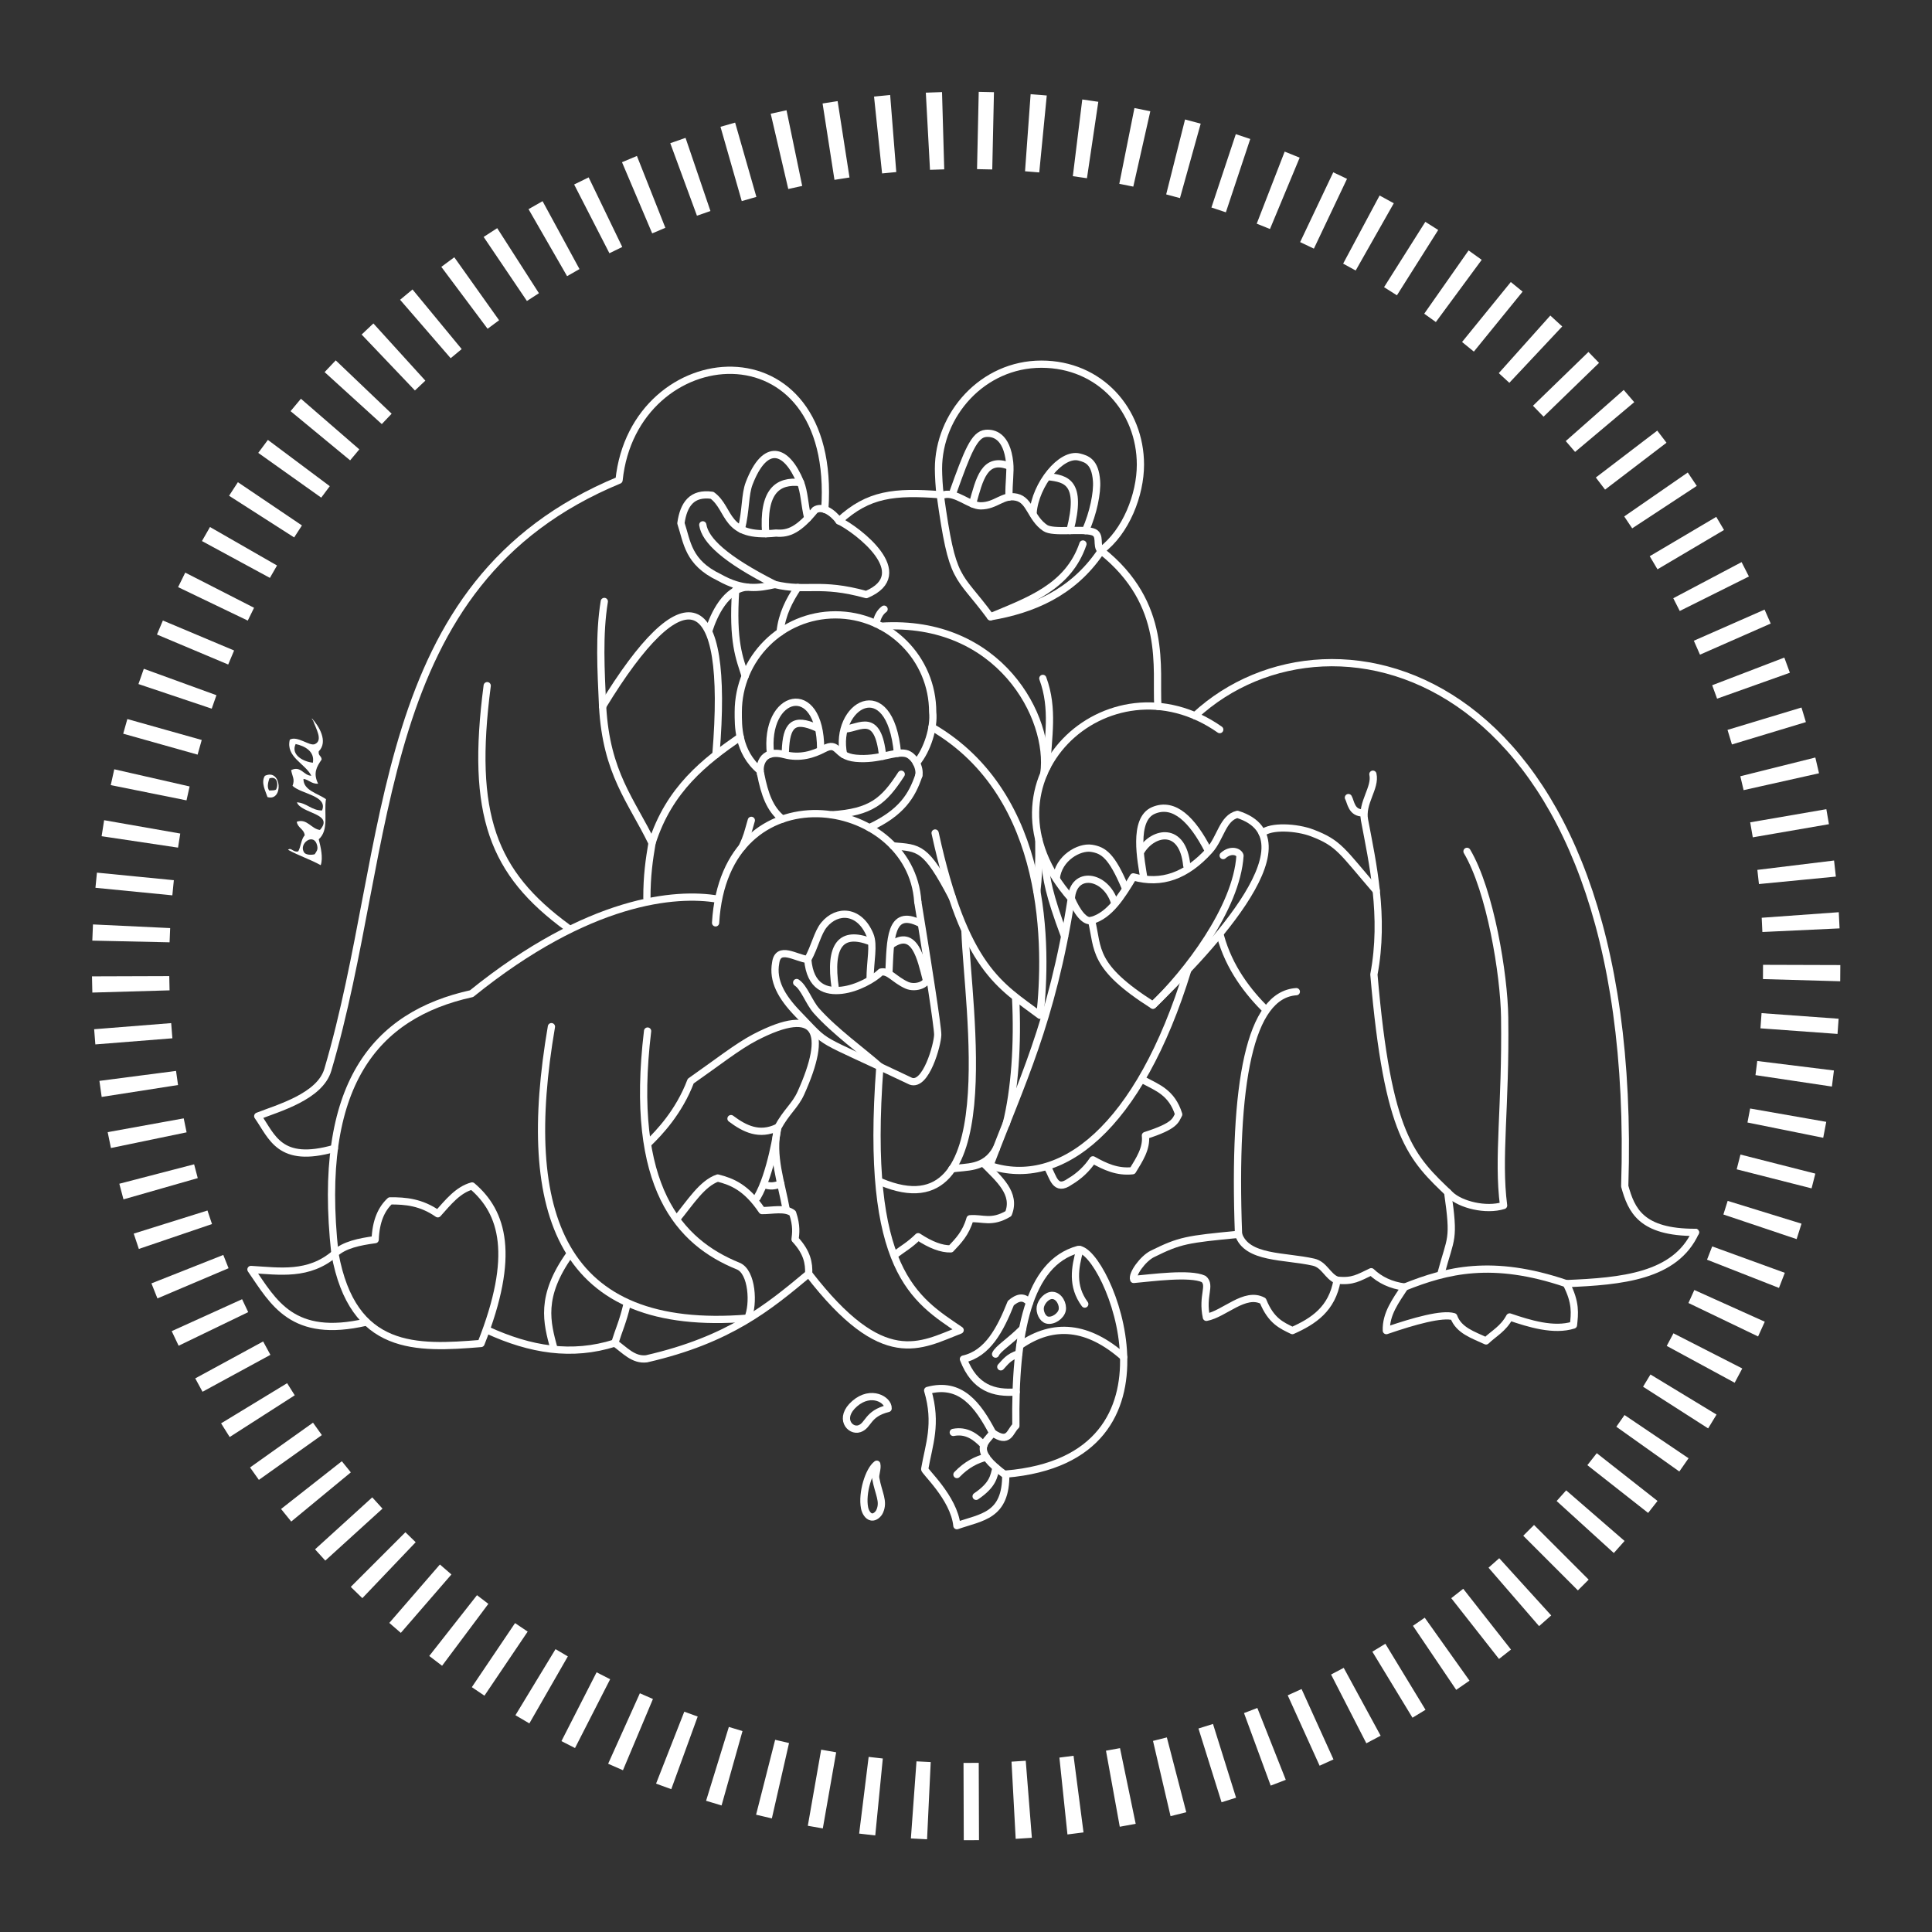 <svg width="105.212mm" height="105.212mm" version="1.1" viewBox="0 0 105.212 105.212" xmlns="http://www.w3.org/2000/svg">
 <rect x="0" y="0" width="105.212" height="105.212" fill="#333333" stroke="none"/>
 <g transform="translate(127.445,-96.228)">
  <path d="m-27.318 151.706s-0.06 0.827-0.06 0.827l-4.197-0.305s0.06-0.827 0.06-0.827l4.197 0.305m-0.256 2.817-0.11 0.876s-4.162-0.622-4.162-0.622l0.096-0.77s4.176 0.517 4.176 0.517m-0.418 2.798s-0.165 0.867-0.165 0.867-4.125-0.832-4.125-0.832l0.145-0.763s4.145 0.727 4.145 0.727m-0.594 2.819s-0.205 0.804-0.205 0.804l-4.078-1.038s0.205-0.804 0.205-0.804l4.078 1.038m-0.753 2.726s-0.266 0.841-0.266 0.841l-3.989-1.341 0.234-0.741 4.021 1.241m-0.91 2.677-0.318 0.822-3.918-1.537s0.282-0.724 0.282-0.724l3.955 1.439m-1.092 2.663-0.364 0.802-3.793-1.822s0.321-0.708 0.321-0.708l3.837 1.728m-1.226 2.546-0.414 0.777-3.7-2.006s0.366-0.686 0.366-0.686l3.748 1.915m-1.402 2.511s-0.457 0.752-0.457 0.752l-3.544-2.27 0.403-0.666 3.598 2.183m-1.523 2.379s-0.503 0.722-0.503 0.722l-3.43-2.438s0.446-0.638 0.446-0.638l3.488 2.355m-1.691 2.324s-0.512 0.652-0.512 0.652l-3.309-2.601s0.512-0.652 0.512-0.652l3.309 2.601m-1.795 2.179s-0.585 0.657-0.585 0.657l-3.114-2.832s0.519-0.581 0.519-0.581l3.18 2.756m-1.955 2.106-0.587 0.586s-2.975-2.977-2.975-2.977l0.587-0.586s2.975 2.977 2.975 2.977m-2.041 1.95-0.659 0.582-2.754-3.182 0.584-0.516s2.83 3.115 2.83 3.115m-2.191 1.859-0.652 0.512s-2.6-3.31-2.6-3.31l0.652-0.512s2.6 3.31 2.6 3.31m-2.258 1.694-0.724 0.5s-2.356-3.487-2.356-3.487l0.641-0.443s2.439 3.43 2.439 3.43m-2.396 1.586-0.709 0.431s-2.186-3.596-2.186-3.596l0.709-0.431s2.186 3.596 2.186 3.596m-2.444 1.413-0.778 0.411s-1.921-3.745-1.921-3.745l0.689-0.363 2.011 3.697m-2.569 1.29-0.755 0.342-1.737-3.833 0.755-0.342s1.737 3.833 1.737 3.833m-2.597 1.111-0.822 0.315-1.453-3.95 0.726-0.278 1.549 3.913m-2.707 0.974-0.791 0.248-1.257-4.017 0.791-0.248 1.257 4.017m-2.713 0.79-0.855 0.215-0.956-4.099 0.754-0.19 1.058 4.074m-2.755 0.631-0.867 0.16-0.751-4.141 0.764-0.14 0.854 4.121m-2.841 0.468-0.875 0.112-0.438-4.186s0.77-0.099 0.77-0.099l0.543 4.174m-2.813 0.293-0.881 0.057s-0.227-4.203-0.227-4.203l0.775-0.05s0.333 4.196 0.333 4.196m-2.879 0.128-0.829 3e-3 -0.014-4.209 0.829-3e-3 0.014 4.209m-2.828-0.047-0.881-0.046 0.305-4.198 0.775 0.039-0.199 4.204m-2.821-0.209s-0.877-0.1-0.877-0.1l0.517-4.177s0.771 0.088 0.771 0.088-0.411 4.189-0.411 4.189m-2.856-0.382-0.817-0.143 0.727-4.145 0.817 0.143-0.727 4.145m-2.775-0.545-0.859-0.202 1.038-4.079 0.756 0.177-0.935 4.104m-2.738-0.705-0.844-0.255 1.24-4.022 0.743 0.226-1.14 4.052m-2.739-0.888-0.828-0.302s1.537-3.918 1.537-3.918l0.73 0.265s-1.439 3.955-1.439 3.955m-2.631-1.031-0.807-0.354 1.728-3.838 0.712 0.312-1.633 3.879m-2.611-1.208-0.739-0.377 1.914-3.748 0.739 0.377-1.914 3.748m-2.486-1.341-0.758-0.447 2.183-3.598 0.67 0.395-2.095 3.65m-2.446-1.511-0.687-0.464 2.354-3.489 0.687 0.464-2.354 3.489m-2.307-1.629-0.699-0.534s2.6-3.31 2.6-3.31l0.619 0.473-2.52 3.371m-2.247-1.791-0.627-0.543s2.755-3.181 2.755-3.181l0.627 0.543-2.755 3.181m-2.096-1.891-0.63-0.613 2.976-2.976 0.559 0.543-2.904 3.046m-2.018-2.045s-0.558-0.614-0.558-0.614l3.115-2.83 0.558 0.614-3.115 2.83m-1.856-2.127s-0.553-0.684-0.553-0.684l3.309-2.6s0.49 0.606 0.49 0.606l-3.246 2.679m-1.761-2.27s-0.481-0.676-0.481-0.676l3.429-2.439s0.481 0.676 0.481 0.676l-3.429 2.439m-1.59-2.333-0.468-0.745 3.596-2.187s0.415 0.659 0.415 0.659l-3.542 2.272m-1.48-2.464s-0.396-0.729-0.396-0.729l3.697-2.011s0.396 0.729 0.396 0.729l-3.697 2.011m-1.301-2.506s-0.377-0.796-0.377-0.796l3.833-1.738s0.333 0.703 0.333 0.703l-3.789 1.83m-1.155-2.577-0.326-0.818 3.913-1.549s0.287 0.723 0.287 0.723l-3.874 1.644m-1.012-2.693-0.279-0.836 4.016-1.258s0.247 0.737 0.247 0.737l-3.984 1.356m-0.837-2.699s-0.226-0.852-0.226-0.852l4.073-1.058s0.198 0.752 0.198 0.752l-4.046 1.158m-0.682-2.797s-0.177-0.864-0.177-0.864 4.141-0.751 4.141-0.751l0.157 0.761s-4.121 0.854-4.121 0.854m-0.504-2.782-0.123-0.874 4.173-0.543 0.108 0.769-4.158 0.648m-0.344-2.86s-0.066-0.827-0.066-0.827l4.195-0.333s0.066 0.827 0.066 0.827l-4.195 0.333m-0.164-2.824-0.019-0.882 4.208-0.014 0.017 0.776-4.207 0.121m-7.9e-4 -2.829s0.036-0.882 0.036-0.882l4.204 0.199s-0.032 0.775-0.032 0.775-4.207-0.092-4.207-0.092m0.17-2.877s0.081-0.825 0.081-0.825l4.188 0.411s-0.081 0.825-0.081 0.825l-4.188-0.411m0.336-2.809s0.137-0.872 0.137-0.872 4.145 0.727 4.145 0.727l-0.12 0.767s-4.162-0.622-4.162-0.622m0.498-2.784 0.191-0.861s4.103 0.935 4.103 0.935l-0.169 0.758s-4.125-0.831-4.125-0.831m0.678-2.8 0.225-0.798 4.051 1.14s-0.225 0.798-0.225 0.798l-4.051-1.14m0.83-2.703 0.292-0.832 3.955 1.439s-0.257 0.733-0.257 0.733l-3.989-1.34m1.007-2.697s0.322-0.764 0.322-0.764l3.879 1.633s-0.322 0.764-0.322 0.764l-3.879-1.633m1.151-2.581 0.389-0.791 3.748 1.915s-0.343 0.698-0.343 0.698l-3.793-1.822m1.298-2.51 0.438-0.764 3.65 2.095-0.388 0.675-3.7-2.006m1.477-2.467 0.48-0.738 3.488 2.355-0.424 0.653-3.544-2.27m1.589-2.335s0.525-0.706 0.525-0.706l3.37 2.52s-0.466 0.624-0.466 0.624l-3.43-2.438m1.76-2.272s0.564-0.675 0.564-0.675l3.18 2.756s-0.499 0.598-0.499 0.598l-3.245-2.679m1.855-2.128 0.605-0.638 3.045 2.905-0.537 0.565-3.114-2.831m2.017-2.046 0.64-0.603s2.829 3.115 2.829 3.115l-0.567 0.535-2.903-3.047m2.095-1.892 0.676-0.562s2.678 3.247 2.678 3.247l-0.6 0.497s-2.754-3.182-2.754-3.182m2.245-1.792 0.707-0.523 2.439 3.43-0.626 0.464-2.52-3.371m2.305-1.63 0.739-0.478 2.272 3.543-0.654 0.423s-2.356-3.487-2.356-3.487m2.443-1.513 0.765-0.435 2.011 3.697-0.676 0.386-2.099-3.648m2.483-1.344 0.791-0.387 1.83 3.79-0.7 0.341-1.921-3.745m2.607-1.212 0.812-0.341 1.549 3.913-0.717 0.303s-1.644-3.874-1.644-3.874m2.628-1.037 0.832-0.29 1.356 3.984-0.735 0.255-1.453-3.95m2.735-0.892 0.797-0.228 1.158 4.046-0.797 0.228-1.158-4.046m2.735-0.712 0.861-0.188 0.854 4.121-0.759 0.166-0.956-4.099m2.825-0.558 0.819-0.128 0.647 4.159-0.819 0.128-0.647-4.159m2.802-0.376 0.878-0.085s0.333 4.196 0.333 4.196l-0.773 0.075-0.438-4.186m2.82-0.213 0.882-0.03 0.121 4.207-0.776 0.025s-0.227-4.203-0.227-4.203m2.881-0.042 0.829 0.018-0.092 4.208-0.829-0.018 0.092-4.208m2.826 0.126 0.879 0.072s-0.409 4.189-0.409 4.189l-0.774-0.063s0.304-4.198 0.304-4.198m2.813 0.288 0.873 0.126-0.618 4.163-0.769-0.112 0.514-4.177m2.841 0.467 0.864 0.174-0.927 4.105-0.762-0.153 0.825-4.127m2.757 0.623 0.851 0.228-1.129 4.054-0.751-0.202 1.028-4.081m2.764 0.801 0.787 0.262-1.328 3.994-0.787-0.262 1.328-3.994m2.661 0.951 0.817 0.328-1.617 3.886-0.722-0.29s1.522-3.924 1.522-3.924m2.646 1.126 0.749 0.356-1.804 3.802-0.749-0.356s1.804-3.802 1.804-3.802m2.525 1.264 0.771 0.423s-2.075 3.662-2.075 3.662l-0.683-0.375 1.986-3.711m2.49 1.435 0.701 0.443-2.248 3.558-0.701-0.443s2.248-3.558 2.248-3.558m2.355 1.557 0.715 0.512-2.497 3.388-0.633-0.454 2.416-3.446m2.299 1.721 0.643 0.523-2.655 3.266-0.643-0.523s2.655-3.266 2.655-3.266m2.152 1.826 0.648 0.594-2.88 3.069-0.575-0.527 2.806-3.136m2.077 1.982s0.577 0.595 0.577 0.595l-3.021 2.93s-0.577-0.595-0.577-0.595l3.021-2.93m1.92 2.068s0.573 0.667 0.573 0.667l-3.221 2.709-0.508-0.591 3.156-2.784m1.827 2.215 0.503 0.659-3.345 2.554s-0.503-0.659-0.503-0.659l3.345-2.554m1.662 2.281s0.49 0.73 0.49 0.73l-3.517 2.311s-0.434-0.648-0.434-0.648l3.461-2.394m1.551 2.417s0.422 0.714 0.422 0.714l-3.623 2.142s-0.422-0.714-0.422-0.714l3.623-2.142m1.379 2.463s0.399 0.784 0.399 0.784l-3.766 1.878s-0.353-0.694-0.353-0.694l3.72-1.967m1.252 2.586 0.334 0.759-3.852 1.695s-0.334-0.759-0.334-0.759l3.852-1.695m1.075 2.611 0.303 0.827-3.964 1.412-0.267-0.731 3.929-1.507m0.934 2.72s0.24 0.794 0.24 0.794l-4.028 1.218s-0.24-0.794-0.24-0.794l4.028-1.218m0.754 2.723s0.201 0.858 0.201 0.858l-4.107 0.919s-0.178-0.757-0.178-0.757l4.083-1.02m0.601 2.814s0.141 0.817 0.141 0.817-4.147 0.716-4.147 0.716-0.141-0.817-0.141-0.817 4.147-0.716 4.147-0.716m0.42 2.795 0.098 0.876-4.189 0.406-0.086-0.772s4.177-0.51 4.177-0.51m0.257 2.815 0.043 0.881-4.204 0.197-0.036-0.776 4.197-0.302m0.084 2.879s-6e-3 0.882-6e-3 0.882l-4.207-0.119 4e-3 -0.777 4.208 0.013" fill="#fff" stroke-width="0" style="paint-order:markers stroke fill"/>
  <g transform="matrix(.61 0 0 .618 -125.802 85.464)" fill="#fff" stroke-width=".642">
   <path d="m25.242 80.871c-0.08 1e-3 -0.071-0.089-0.092-0.155 0.629 0.676 1.481 2.048 0.611 2.911-0.059 0.409 0.256 0.387 0.258 0.723-0.449 0.646-0.775 1.199-0.311 2.13-0.601 0.024-0.819-0.357-1.309-0.428-0.029 1.016 1.308 1.288 2.009 1.789-0.202 1.184 0.292 2.715-0.645 3.533 0.175 0.682 0.404 1.635 0.175 2.283-0.922-0.506-1.993-0.85-2.914-1.355 0.269-0.254 0.473 0.268 0.911 0.134 0.24-0.422 0.249-1.061 0.575-1.415-0.07-0.572-0.628-0.635-0.71-1.191 0.913-0.321 1.295 0.633 2.069 0.723 1.311-1.462-1.689-1.431-2.056-2.436 0.904 0.06 1.283 0.712 2.243 0.72 0.548-1.307-1.875-1.448-2.633-2.173 0.224-0.582-0.012-0.795-0.127-1.381 0.874-0.424 1.109 0.479 1.805 0.493-0.541-1.075-2.305-1.65-1.921-3.181 0.658-0.374 1.753 0.587 2.223 0.399 0.781-0.328 0.097-1.373-0.161-2.123zm-1.544 2.11c-0.448 0.956 0.677 1.553 1.539 1.646 0.191-1.003-0.739-1.482-1.539-1.646zm1.929 8.973c-0.28-1.27-1.755-0.154-1.139 0.62 0.146 0.155 0.553 0.213 0.914 0.118 0.166-0.262 0.3-0.383 0.225-0.738z"/>
   <path d="m21.186 87.655c-0.158-0.504-0.615-1.283-0.232-1.873 1.517-0.7 1.674 2.291 0.232 1.873zm0.172-1.647c-0.091 0.27-0.25 0.766-0.021 1.067 0.23-0.015 0.536 0.018 0.63-0.106 0.206-0.428 0.102-1.209-0.609-0.961z"/>
  </g>
  <g fill="none" stroke="#fff" stroke-linecap="round" stroke-width=".394">
   <g transform="translate(-127.445,96.228)">
    <g stroke-dashoffset="20" stroke-linejoin="round">
     <path d="m92.33 67.112c-2.975 0.008-3.489-1.216-3.851-2.514 0.891-28.072-15.883-32.577-23.401-25.62"/>
     <path d="m66.424 39.732c-6.059-4.255-13.664 2.881-8.084 9.207-1.064 6.792-2.751 10.072-4.437 14.536 3.834 1.277 8.133-2.002 10.784-10.664"/>
     <path d="m92.33 67.112c-1.101 2.4-4.008 2.666-7.034 2.791 0.545 1.048 0.454 1.641 0.392 2.256-1.07 0.338-2.407-0.075-3.477-0.441-0.355 0.656-0.85 0.888-1.284 1.306-0.699-0.327-1.485-0.567-1.759-1.32-0.626-0.19-2.156 0.237-3.671 0.758-0.032-0.912 0.515-1.631 0.999-2.372-0.743-0.097-1.345-0.382-1.821-0.835-0.694 0.326-1 0.553-1.861 0.46-0.268 1.568-1.286 2.235-2.434 2.746-0.575-0.28-1.158-0.517-1.603-1.619-0.982-0.531-2.098 0.714-3.08 0.897-0.254-1.191 0.27-1.735-0.151-2.09-0.751-0.346-2.797-0.063-3.809 0.026-0.11-0.281 0.502-1.132 1.015-1.387 1.504-0.746 1.88-0.799 4.695-1.069-0.308-8.317 0.627-13.05 3.148-13.215"/>
     <path d="m59.443 50.126c0.376 1.573 0.017 2.502 3.343 4.613 2.468-2.424 9.053-8.988 4.6-10.392-0.807 0.195-0.911 1.289-1.526 1.967-1.249 1.377-2.594 1.877-4.144 1.439-0.638 1.06-1.286 2.098-2.273 2.373z"/>
     <path d="m72.814 69.716c-0.523-0.205-0.684-0.848-1.286-0.983-1.576-0.356-3.628-0.174-4.081-1.513"/>
     <path d="m76.496 70.09c2.281-0.91 4.761-1.561 8.8-0.187"/>
     <path d="m58.34 48.939c0.305 0.715 0.731 1.296 1.103 1.187"/>
     <path d="m57.519 47.847c0.119-1.131 1.257-1.752 1.918-1.651 0.661 0.101 1.108 0.413 1.833 2.132"/>
     <path d="m58.34 48.939c0.109-1.567 1.871-1.3 2.348 0.193"/>
     <path d="m66.611 46.592c0.409-0.368 0.85-0.224 0.916 0.003-0.182 2.871-2.93 6.408-4.741 8.144"/>
     <path d="m62.293 47.835c-0.146-0.92-0.624-3.215 0.523-3.701 1.126-0.477 2.118 0.509 2.968 2.159"/>
     <path d="m64.628 47.133c-0.213-2.155-1.808-1.868-2.476-0.804"/>
     <path d="m66.459 50.963c0.482 1.761 1.51 3.065 2.49 4.042"/>
     <path d="m68.734 45.372c0.459-0.415 1.883-0.335 2.734-0.009 1.459 0.559 1.609 0.976 3.478 3.143"/>
     <path d="m74.765 42.161c0.167 0.74-0.634 1.557-0.458 2.489 0.433 2.299 1.11 5.266 0.512 8.416 0.76 8.857 2.026 9.964 4.169 12.007 0.55 0.524 1.917 0.878 2.894 0.576-0.34-2.62 0.126-5.307 0.058-10.258-0.032-2.322-0.779-6.886-2.05-9.028"/>
     <path d="m78.475 69.348c0.539-2.022 0.745-1.755 0.361-4.419"/>
     <path d="m73.431 43.435c0.135 0.231 0.159 0.869 0.829 0.832"/>
     <path d="m19.944 72c-4.029 0.932-5.043-1.076-6.278-2.868 1.565 0.093 3.147 0.36 4.573-0.866"/>
     <path d="m26.195 73.163c1.907-4.805 1.196-7.148-0.487-8.578-0.771 0.209-1.305 0.89-1.867 1.515-0.911-0.636-1.758-0.708-2.598-0.704-0.471 0.437-0.774 1.097-0.812 2.111-0.866 0.117-1.682 0.284-2.192 0.758 0.975 5.358 4.44 5.185 7.956 4.898z"/>
     <path d="m18.239 68.265c-1.013-9.215 2.195-12.996 7.442-14.153 6.389-5.164 11.136-5.531 13.402-5.146"/>
     <path d="m38.969 50.256c0.499-8.517 10.635-6.961 11.011-1.15"/>
     <path d="m49.981 49.107s0.435 2.657 0.755 4.761c0.188 1.237 0.335 2.282 0.33 2.486-0.013 0.55-0.643 2.824-1.465 2.527-5.408-2.579-4.345-1.806-6.142-3.658-0.924-0.953-1.393-1.826-1.218-2.787 0.13-0.965 1.097-0.259 1.747-0.184 0.132 1.528 1.013 1.769 1.852 1.673 0.839-0.096 1.744-0.605 2.131-0.989 0.434-0.093 0.727 0.411 1.414 0.718 0.479 0.214 1.284-0.046 1.097-0.595"/>
     <path d="m35.316 62.249c0.569-0.554 1.657-1.682 2.298-3.374 1.381-0.963 2.557-1.892 3.492-2.378 3.49-1.812 3.987-0.251 2.509 3.025-0.317 0.703-0.778 0.995-1.266 1.897-0.347 1.515 0.209 2.994 0.464 4.442"/>
     <path d="m43.988 52.251c0.4-0.73 0.532-1.454 0.888-1.886 0.719-0.872 1.933-0.81 2.5 0.546 0.235 0.561 0.007 1.421 0.007 2.417"/>
     <path d="m26.541 72.434c2.338 1.074 4.602 1.448 6.94 0.706 0.54 0.378 1.008 0.945 1.728 0.857 4.535-1.039 6.673-2.838 8.829-4.632 0.022-0.565-0.073-1.155-0.741-1.873 0.036-0.313 0.103-0.725-0.131-1.423-0.401-0.322-1.13-0.136-1.67-0.145-0.852-1.263-1.635-1.577-2.411-1.772-0.851 0.294-1.498 1.339-2.236 2.237"/>
     <path d="m48.409 52.94c0.086-1.697 0.023-3.515 1.705-2.657"/>
     <path d="m47.378 51.27c-1.529-0.576-2.255 0.128-1.888 2.57"/>
     <path d="m48.54 51.444c1.28-0.898 1.606 0.764 1.902 1.902"/>
     <path d="m43.385 53.507c0.415 0.268 0.663 1.078 1.083 1.547 1.021 1.14 2.491 2.184 3.448 3.032"/>
     <path d="m47.916 58.086c-0.844 11.12 1.913 12.684 4.371 14.35-2.171 0.838-4.178 2.204-8.249-3.072"/>
     <path d="m35.266 56.149c-1.022 8.526 1.74 11.503 4.934 12.798 0.771 0.313 0.862 2.095 0.525 2.835-10.207 0.835-12.441-5.684-10.696-15.873"/>
     <path d="m34.136 71.063c-0.22 0.93-0.437 1.366-0.655 2.077"/>
     <path d="m31.038 68.291c-1.661 2.325-1.253 3.731-0.873 5.149"/>
     <path d="m42.339 61.397c-0.984 0.471-1.777 0.086-2.531-0.48"/>
     <path d="m42.35 61.419s-0.357 2.516-1.122 3.8"/>
     <path d="m63.055 38.468c-0.129-2.053 0.589-5.569-3.099-8.484"/>
     <path d="m51.202 26.941c-2.474-0.182-3.912-0.057-5.509 1.425"/>
     <path d="m44.917 27.74c0.714-10.35-10.405-9.316-11.205-1.591-13.541 5.603-12.229 19.816-15.859 32.111-0.431 1.458-2.693 2.082-3.817 2.523 0.791 1.124 1.178 2.609 4.172 1.757"/>
    </g>
    <g stroke-dashoffset="10" stroke-linejoin="round">
     <path d="m59.906 30.09c-1.507 2.194-3.664 3.108-5.967 3.498-1.818-2.467-2.062-1.763-2.737-6.648"/>
     <path d="m51.396 26.945c0.633-0.181 1.419 0.601 2.006 0.603 0.848 0.002 1.216-0.637 1.963-0.468 0.734 0.166 0.761 1.134 1.551 1.671 0.441 0.299 1.951 0.019 2.583 0.208 0.506 0.151 0.15 0.764 0.456 1.025"/>
     <path d="m53.939 33.588c2.061-0.866 4.232-1.601 5.036-3.963"/>
     <path d="m51.882 26.853c0.807-2.256 1.175-3.197 1.801-3.252 0.415-0.037 1.142 0.116 1.299 1.582 0.058 0.543-0.052 1.087-0.035 1.883"/>
     <path d="m56.26 27.92c0.118-1.53 1.524-3.283 2.512-3.031 0.4 0.102 0.868 0.24 0.944 1.305 0.045 0.639-0.176 1.746-0.603 2.704"/>
     <path d="m45.693 28.366c0.987 0.484 4.167 2.882 1.484 4.014-2.544-0.705-3.256-0.138-4.979-0.549-2.742-1.387-3.801-2.417-3.926-3.249"/>
     <path d="m45.693 28.366c-0.377-0.497-0.935-0.838-1.312-0.589-0.86 1.045-1.414 1.318-2.116 1.252-2.869 0.3-2.448-1.299-3.486-2.056-1.098-0.158-1.552 0.489-1.698 1.52 0.346 1.041 0.38 2.135 2.086 2.95 1.318 0.744 2.18 0.577 3.032 0.388"/>
     <path d="m43.991 28.22c-0.185-0.762-0.183-1.424-0.404-1.96-0.764-1.849-1.917-2.19-2.786 0.055-0.243 0.627-0.167 1.456-0.43 2.51"/>
     <path d="m41.698 29.065c-0.172-2.313 0.643-2.927 1.897-2.785"/>
     <path d="m32.816 38.464c4.379-7.19 6.947-6.671 6.17 2.636"/>
     <path d="m40.68 31.971c-1.151 0.11-1.787 1.466-2.076 2.361"/>
     <path d="m32.816 38.464c0.203 3.655 1.567 5.125 2.691 7.445 0.935-2.937 2.874-4.44 4.802-5.774"/>
     <path d="m32.909 32.753c-0.296 1.797-0.181 3.759-0.093 5.711"/>
     <path d="m35.508 45.909c-0.151 0.882-0.284 1.801-0.279 2.996"/>
     <path d="m26.532 37.34c-0.919 7.033 0.292 10.197 4.376 13.179"/>
    </g>
    <g stroke-linejoin="round">
     <path d="m50.924 45.364c1.621 7.432 3.578 8.318 5.711 9.926 0.384-3.567 0.558-11.944-5.88-15.69"/>
     <path d="m49.079 42.162c-0.951 1.468-1.64 2.072-3.79 2.211"/>
     <path d="m41.425 42.16c-0.105-0.333-0.011-1.414 1.29-1.066 0.852 0.228 1.597-0.021 2.139-0.308 0.859-0.454 0.588 0.396 1.751 0.507 1.243 0.119 2.118-0.395 2.72-0.261 0.443 0.098 0.805 0.764 0.71 1.203"/>
     <path d="m41.96 41.063c-0.378-3.294 2.72-4.094 2.73-0.283"/>
     <path d="m45.939 41.089c-0.559-2.671 2.531-4.518 2.936-0.064"/>
     <path d="m44.482 39.636c-1.275-0.574-1.663-0.157-1.713 1.269"/>
     <path d="m46.051 39.697c0.758-0.055 1.768-0.957 2.016 1.489"/>
     <path d="m40.915 44.674c-0.219 0.749-0.212 0.829-0.496 1.447"/>
     <path d="m55.308 54.34c0.128 2.514-0.047 5.006-0.51 6.862"/>
     <path d="m52.552 50.75c0.14 4.076 2.195 16.455-4.572 13.62"/>
     <path d="m51.836 63.657c0.759-0.14 1.793 0.044 2.425-1.111"/>
     <path d="m57.092 25.96c0.949 0.112 1.864 0.275 1.177 2.933"/>
     <path d="m52.961 27.44c0.379-1.343 0.643-2.592 2.008-2.054"/>
     <path d="m48.807 68.279c0.393-0.3 0.718-0.466 1.193-0.931 0.685 0.452 1.279 0.676 1.778 0.662 0.406-0.432 0.821-0.846 1.046-1.639 0.68-0.059 1.164 0.275 2.092-0.279 0.438-1.095-0.516-1.892-1.333-2.718"/>
     <path d="m62.295 58.834c0.73 0.397 1.52 0.657 1.894 1.854-0.182 0.325-0.161 0.621-1.813 1.15 0.079 0.701-0.326 1.306-0.697 1.917-0.836 0.091-1.509-0.226-2.162-0.593-0.325 0.488-0.744 0.883-1.255 1.185-0.809 0.575-0.907-0.273-1.196-0.738"/>
     <path d="m58.713 68.042c-2.72 0.748-3.459 4.553-3.391 9.603-0.323 0.282-0.359 1.015-1.268 0.38-0.806-1.533-1.746-2.79-3.536-2.305 0.54 1.822 0.063 2.962-0.16 4.273-0.087 0.078 1.597 1.555 1.752 3.092 1.351-0.474 2.691-0.517 2.661-2.809 10.311-0.861 5.487-12.334 3.942-12.234z"/>
     <path d="m54.062 78.031c-0.398 0.537-1.208 0.923 0.71 2.308"/>
     <path d="m51.913 78.006c0.711-0.141 1.211 0.223 1.665 0.695"/>
     <path d="m52.113 80.301c0.534-0.554 1.067-0.813 1.599-0.949"/>
     <path d="m53.157 81.486c0.937-0.636 0.962-1.089 1.085-1.562"/>
     <path d="m55.538 73.275c1.844-1.283 3.728-1.071 5.654 0.629"/>
     <path d="m58.807 68.049c-0.275 0.994-0.454 1.988 0.267 2.968"/>
     <path d="m55.337 75.805c-1.198 0.091-2.261-0.203-2.872-1.792 1.323-0.3 2.002-1.598 2.582-3.049 0.519-0.442 0.785-0.272 1.022-0.03"/>
     <path d="m55.691 72.356c-0.744 0.741-1.347 1.087-1.474 1.386"/>
     <path d="m55.482 73.719c-0.567 0.179-0.734 0.457-0.981 0.716"/>
     <path d="m57.022 71.886c0.318 0.083 0.757-0.217 0.824-0.539 0.065-0.313-0.165-0.782-0.528-0.802-0.306-0.016-0.615 0.332-0.666 0.634-0.043 0.262 0.112 0.64 0.369 0.707z"/>
     <path d="m48.365 76.702c-1.148 0.283-1.05 0.923-1.561 1.101-0.511 0.178-1.161-0.581-0.261-1.363 0.9-0.782 1.848-0.203 1.822 0.261z"/>
     <path d="m47.747 79.737c0.056 0.237-0.095 0.557-0.056 0.769 0.152 0.838 0.462 1.247 0.215 1.798-0.073 0.163-0.264 0.334-0.441 0.307-0.207-0.032-0.343-0.291-0.383-0.497-0.157-0.808 0.232-2.058 0.666-2.377z"/>
     <path d="m40.063 32.119c-0.19 2.873 0.212 3.719 0.517 4.693"/>
     <path d="m51.863 48.881c-1.448-2.779-1.81-2.696-3.227-2.815"/>
     <path d="m41.425 42.16c0.218 1.098 0.501 1.904 1.183 2.446"/>
     <path d="m50.035 42.234c-0.372 1.096-0.93 2.021-2.691 2.839"/>
     <path d="m49.907 41.55c0.602-0.712 0.974-1.947 0.885-2.773 1.83e-4 -2.924-2.37-5.294-5.294-5.294-2.924 1.03e-4 -5.294 2.37-5.294 5.294 0.002 0.711-0.045 2.16 1.191 3.197" style="paint-order:markers stroke fill"/>
     <path d="m59.956 29.983c1.37-1.017 2.148-3.051 2.149-4.676 2.54e-4 -2.961-2.196-5.475-5.395-5.475-3.2 8.9e-5 -5.604 2.741-5.603 5.702 5.3e-4 0.314 0.036 1.097 0.096 1.407" style="paint-order:markers stroke fill"/>
     <path d="m43.444 31.994c-0.459 0.7-0.861 1.446-0.963 2.431"/>
     <path d="m47.984 34.102c6.441-0.41 9.294 4.987 8.861 8.029"/>
     <path d="m48.145 33.174c-0.216 0.159-0.367 0.415-0.438 0.79"/>
     <path d="m56.79 36.944c0.618 1.666 0.268 3.235 0.221 4.834"/>
     <path d="m56.571 45.725c0.021 1.306-0.027 2.162-0.107 2.807"/>
    </g>
    <path d="m56.885 46.904c0.116 0.999 0.208 1.73 1.09 4.089"/>
   </g>
   <path d="m-85.853 160.725c0.333 0.137 0.635 0.094 0.924-0.032"/>
  </g>
 </g>
</svg>
